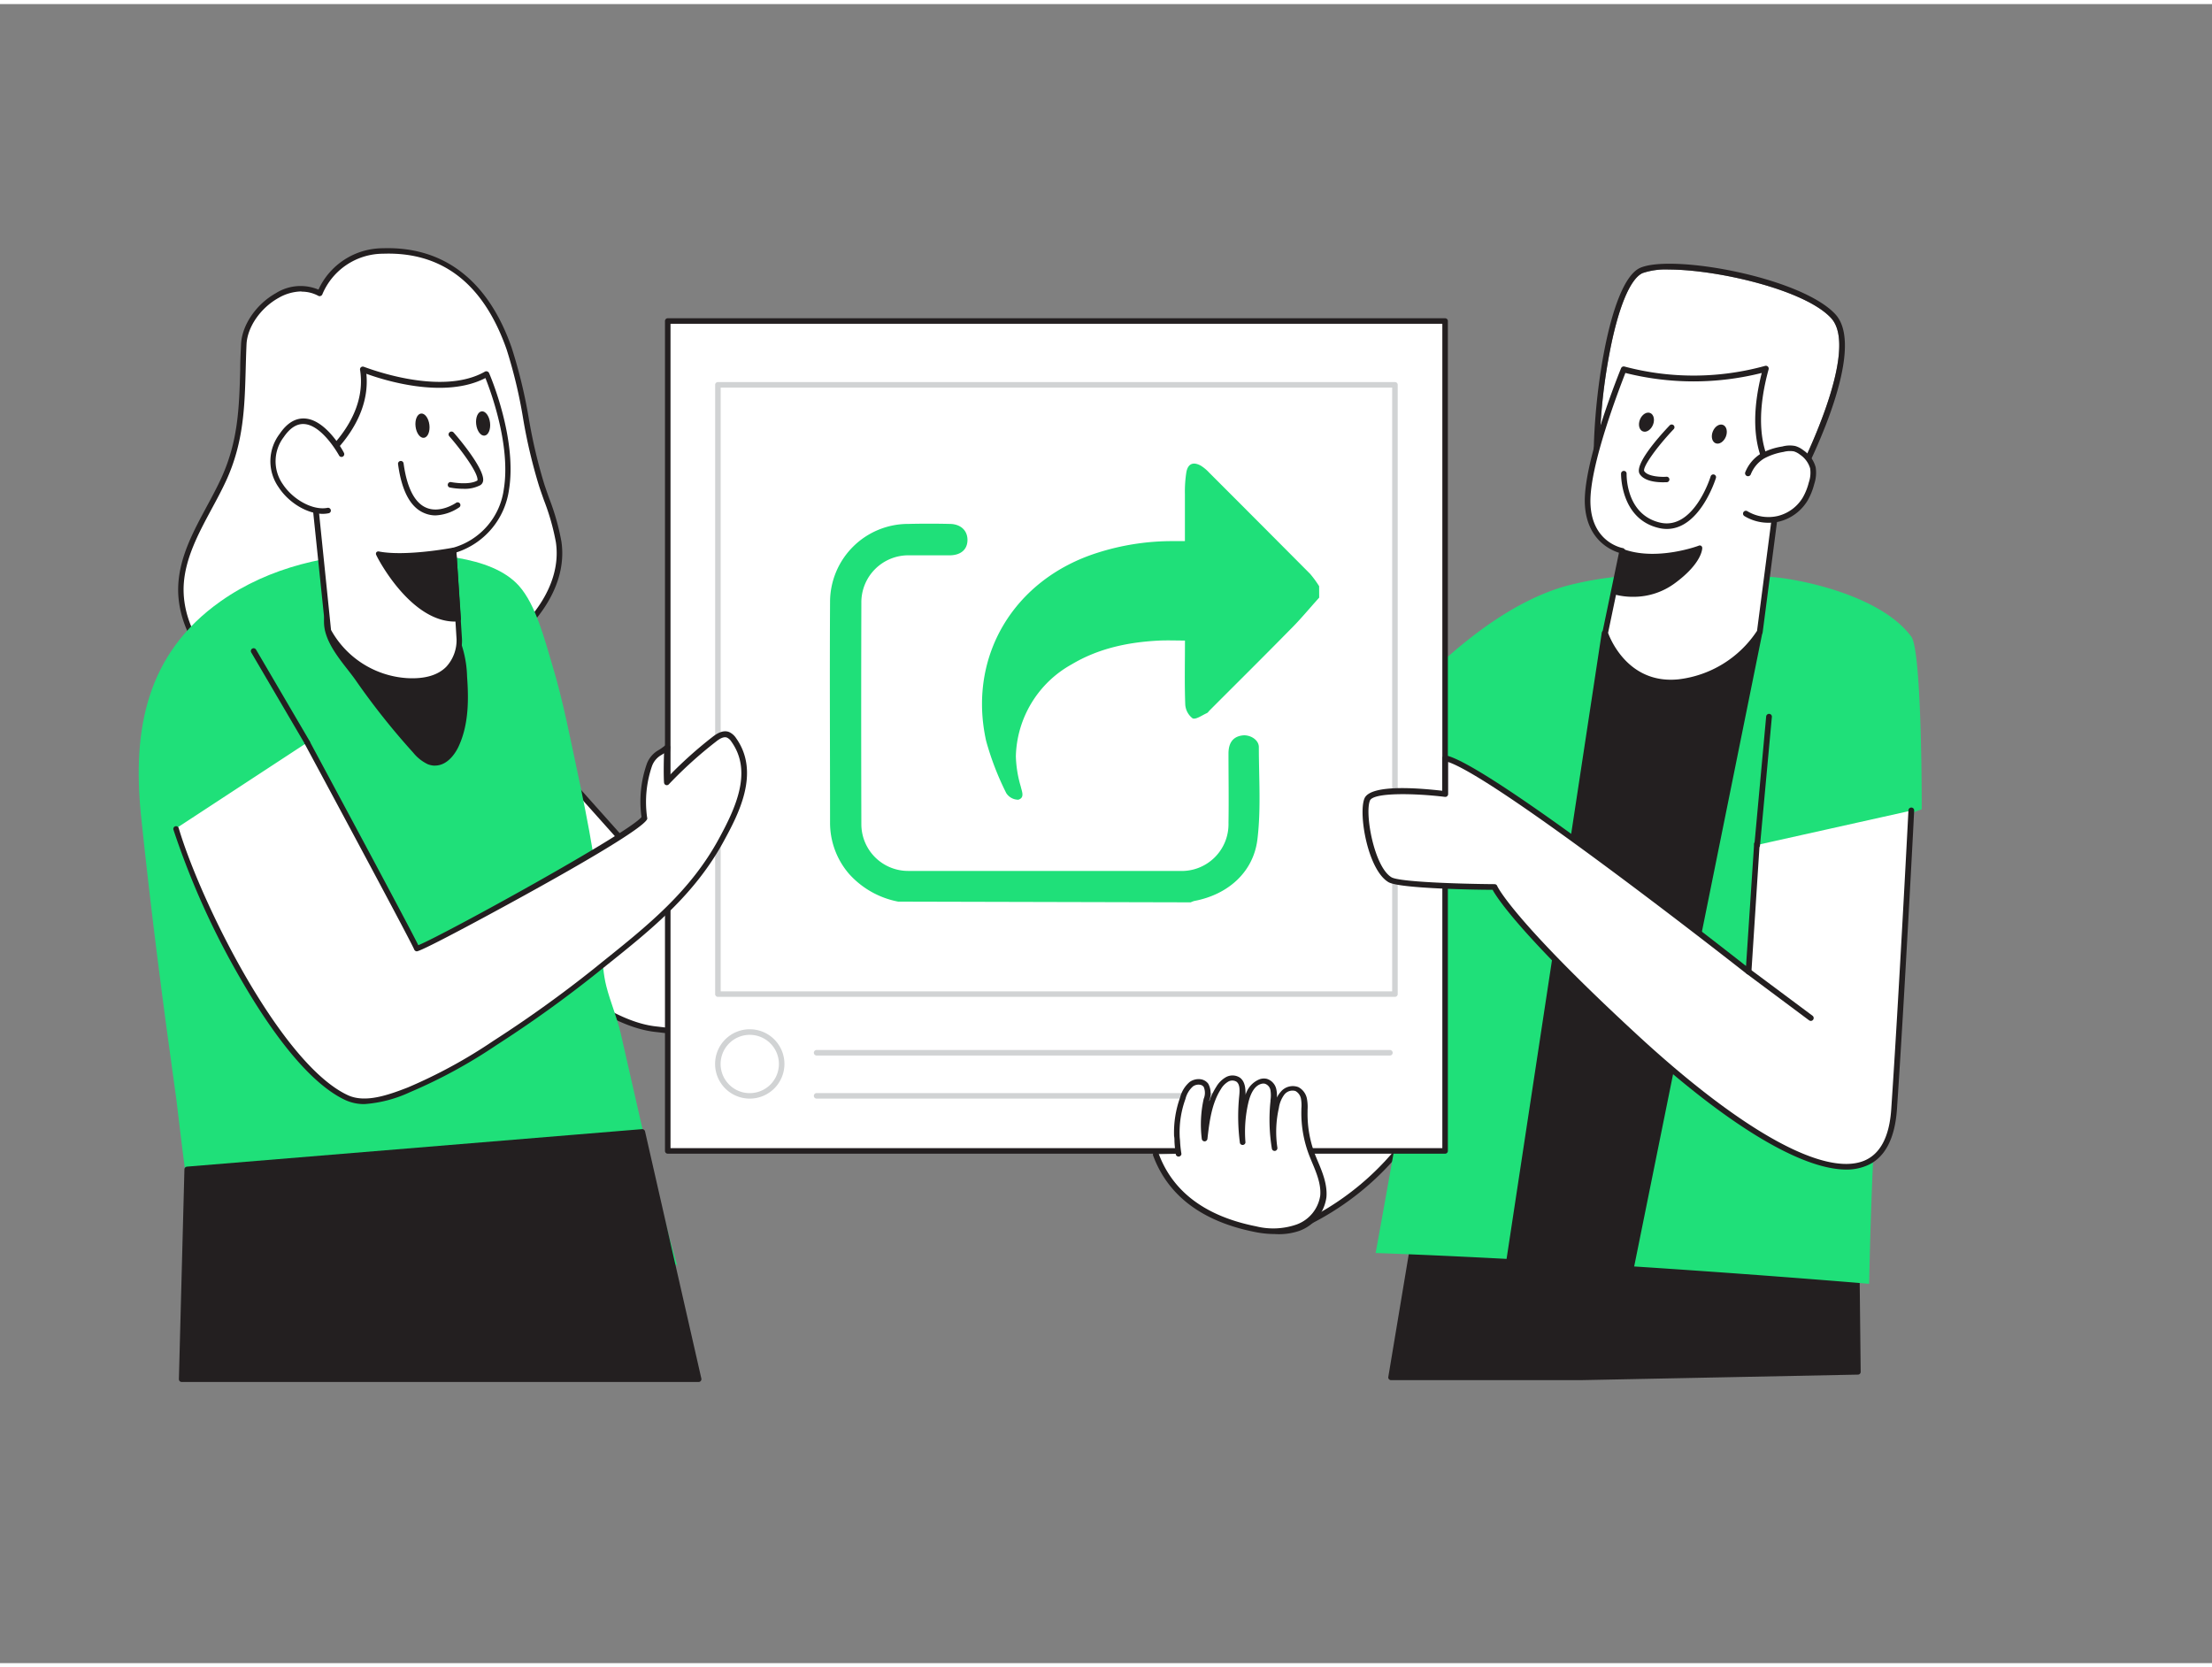 <svg id="_240_share_flatline" data-name="#240_share_flatline" xmlns="http://www.w3.org/2000/svg" viewBox="0 0 400 300" width="406" height="306" class="illustration styles_illustrationTablet__1DWOa"><rect x="0" y="0" width="400" height="300" fill="#808080" stroke="none"/><path d="M301.76,48a12.94,12.94,0,0,0-4.72.64c-2.25,1-4.44,6.27-6,14.54a101.13,101.13,0,0,0-1.75,21.74,4.08,4.08,0,0,0,1.8,3.25c7,5,30.75-1.11,33.27-1.78,1.2-2.3,12.14-23.83,6.75-29.62C326.37,51.64,310.47,48,301.76,48Z" fill="#fff"></path><path d="M300.42,91.11c-4.11,0-7.75-.57-9.93-2.15a5.06,5.06,0,0,1-2.23-4c-.59-11.28,2.54-34.78,8.37-37.28s29,1.7,35.24,8.38-6.17,30-6.7,31a.52.52,0,0,1-.32.26C324.08,87.5,310.75,91.11,300.42,91.11ZM301.76,48a12.94,12.94,0,0,0-4.72.64c-2.25,1-4.44,6.27-6,14.54a101.13,101.13,0,0,0-1.75,21.74,4.08,4.08,0,0,0,1.8,3.25c7,5,30.75-1.11,33.27-1.78,1.2-2.3,12.14-23.83,6.75-29.62C326.37,51.64,310.47,48,301.76,48Zm23,38.83h0Z" fill="#231f20"></path><path d="M234.61,221.17A49.52,49.52,0,0,0,264,179.72l-16.55-17.78-22.75,43.93" fill="#fff"></path><path d="M234.61,221.69a.52.52,0,0,1-.18-1,49.39,49.39,0,0,0,29.05-40.79l-15.9-17.08L225.17,206.1a.52.52,0,0,1-.92-.47L247,161.7a.5.5,0,0,1,.39-.27.51.51,0,0,1,.45.15l16.55,17.79a.53.53,0,0,1,.14.4,50.43,50.43,0,0,1-29.74,41.88A.39.39,0,0,1,234.61,221.69Z" fill="#231f20"></path><polygon points="285.91 248.33 335.97 247.36 335.28 184.32 261.77 186.97 251.54 248.33 285.91 248.33" fill="#231f20"></polygon><path d="M285.91,248.83H251.54a.49.49,0,0,1-.38-.18.46.46,0,0,1-.11-.4l10.23-61.36a.49.49,0,0,1,.47-.42l73.51-2.65a.55.55,0,0,1,.36.14.48.48,0,0,1,.16.36l.69,63a.5.5,0,0,1-.49.51l-50.06,1Zm-33.78-1h33.78l49.56-1-.68-62-72.6,2.62Z" fill="#231f20"></path><path d="M345.62,114.38c-4.48-6.09-15.2-9.3-22.42-10.45-6.95-1.1-13.91,0-20.89-.6a61.42,61.42,0,0,0-19,1.86c-23.29,6.44-44.94,40.16-44.94,40.16l23.74,1.25s-3.45,24.83-13.35,79.24C290,227.31,338,231.41,338,231.41s.21-11.39.73-22.6c3.72-3.47,3.59-9,4.27-12.21.88-4.13-.9-49-.9-49l5.41-2S347.58,117,345.62,114.38Z" fill="#1FE079"></path><polygon points="290.15 113.75 272.06 232.74 293.66 234.91 318.23 113.5 290.15 113.75" fill="#231f20"></polygon><path d="M293.66,235.41h-.05L272,233.24a.53.53,0,0,1-.35-.19.48.48,0,0,1-.09-.38l18.09-119a.5.5,0,0,1,.49-.42l28.07-.25a.48.48,0,0,1,.39.18.5.5,0,0,1,.11.42L294.15,235A.5.5,0,0,1,293.66,235.41Zm-21-3.11,20.63,2.07L317.61,114l-27,.24Z" fill="#231f20"></path><path d="M293.36,98.83l-3.11,14.92s3.31,9.91,13.34,8.86a20.07,20.07,0,0,0,14.64-9.11l3.56-27.42s-6.69-4.81-2.47-20.16a48.63,48.63,0,0,1-25.71.12s-6.69,16.37-6.52,24S293.36,98.83,293.36,98.83Z" fill="#fff"></path><path d="M302.14,123.21c-9.16,0-12.34-9.2-12.38-9.3a.49.49,0,0,1,0-.27l3-14.43c-1.54-.48-6-2.44-6.18-9.1-.16-7.7,6.28-23.59,6.56-24.26a.52.52,0,0,1,.61-.31,48.56,48.56,0,0,0,25.41-.11.52.52,0,0,1,.52.11.51.51,0,0,1,.14.51c-4.07,14.84,2.22,19.57,2.28,19.61a.5.5,0,0,1,.21.49l-3.56,27.42a.49.49,0,0,1-.07.19,20.35,20.35,0,0,1-15,9.36A13,13,0,0,1,302.14,123.21Zm-11.35-9.5c.43,1.18,3.74,9.32,12.75,8.39a19.75,19.75,0,0,0,14.19-8.77l3.51-27c-1.2-1-6.05-6.28-2.66-19.63a50.54,50.54,0,0,1-24.66,0c-1,2.6-6.46,16.61-6.32,23.42.15,7.15,5.61,8.2,5.85,8.25a.49.49,0,0,1,.33.21.52.52,0,0,1,.08.4Z" fill="#231f20"></path><path d="M316.16,84.84a6.4,6.4,0,0,1,2.61-3.11,11.25,11.25,0,0,1,3.63-1.25,4.82,4.82,0,0,1,2.1-.1,4.12,4.12,0,0,1,1.31.69,5,5,0,0,1,2,2.77,5.94,5.94,0,0,1-.25,2.8,11.21,11.21,0,0,1-1.15,2.85,7.74,7.74,0,0,1-10.72,2.65" fill="#fff"></path><path d="M319.78,93.79a8.34,8.34,0,0,1-4.34-1.21.52.52,0,0,1-.17-.71.51.51,0,0,1,.71-.17,7.41,7.41,0,0,0,5.52.86A7.32,7.32,0,0,0,326,89.23a10.75,10.75,0,0,0,1.09-2.73,5.4,5.4,0,0,0,.24-2.54,4.51,4.51,0,0,0-1.81-2.47,3.47,3.47,0,0,0-1.14-.61,4.42,4.42,0,0,0-1.86.1A11.17,11.17,0,0,0,319,82.17a5.89,5.89,0,0,0-2.4,2.86.52.52,0,1,1-1-.38,7,7,0,0,1,2.82-3.36A11.81,11.81,0,0,1,322.3,80a5.11,5.11,0,0,1,2.33-.09,4.35,4.35,0,0,1,1.49.78,5.4,5.4,0,0,1,2.21,3.07,6.42,6.42,0,0,1-.25,3,12,12,0,0,1-1.2,3,8.38,8.38,0,0,1-5.13,3.81A8.22,8.22,0,0,1,319.78,93.79Z" fill="#231f20"></path><path d="M292.16,106.29a12.73,12.73,0,0,0,10.38-1.9c4.84-3.55,4.79-6,4.79-6s-7.41,2.86-13.61.73Z" fill="#231f20"></path><path d="M295.33,107.18a12.73,12.73,0,0,1-3.31-.41.49.49,0,0,1-.34-.58L293.24,99a.48.48,0,0,1,.24-.33.47.47,0,0,1,.4,0c5.95,2,13.2-.69,13.27-.72a.48.48,0,0,1,.45,0,.47.47,0,0,1,.22.4c0,.11,0,2.75-5,6.41A12.57,12.57,0,0,1,295.33,107.18Zm-2.58-1.26a12.26,12.26,0,0,0,9.5-1.93c2.95-2.17,4-3.89,4.37-4.83-2.1.67-7.57,2.08-12.53.6Z" fill="#231f20"></path><path d="M302.31,76.51s-6.35,6.69-5.37,8.21S301.43,86,301.43,86" fill="#fff"></path><path d="M300.69,86.47c-1.19,0-3.34-.19-4.17-1.48-1.08-1.66,3.43-6.73,5.42-8.82a.5.5,0,0,1,.71,0,.49.49,0,0,1,0,.7c-3.24,3.42-5.72,7-5.31,7.6.66,1,3.2,1.07,4,1a.5.5,0,0,1,.54.45.5.5,0,0,1-.46.54C301.38,86.45,301.08,86.47,300.69,86.47Z" fill="#231f20"></path><ellipse cx="310.92" cy="77.76" rx="1.79" ry="1.27" transform="translate(122.7 337.17) rotate(-68.08)" fill="#231f20"></ellipse><ellipse cx="297.74" cy="75.61" rx="1.79" ry="1.27" transform="translate(116.44 323.59) rotate(-68.08)" fill="#231f20"></ellipse><path d="M301.42,94.91a6.26,6.26,0,0,1-1.52-.19c-6.92-1.67-6.76-9.75-6.76-9.83a.51.51,0,0,1,.52-.48.49.49,0,0,1,.48.51c0,.3-.13,7.35,6,8.83s9.16-8.21,9.19-8.31a.5.5,0,1,1,.95.3C310.15,86.14,307.34,94.91,301.42,94.91Z" fill="#231f20"></path><path d="M82.85,118l37.38,41.89,52.3,18.29L165.85,192s-33.95-5.13-47.32-6.63-30.27-21.58-30.27-21.58Z" fill="#fff"></path><path d="M165.85,192.49h-.07c-.34,0-34.1-5.14-47.31-6.63-13.41-1.51-29.9-20.92-30.59-21.75a.45.45,0,0,1-.12-.26L82.35,118a.52.52,0,0,1,.29-.51.5.5,0,0,1,.58.12l37.3,41.79,52.18,18.25a.5.5,0,0,1,.29.28.49.49,0,0,1,0,.41L166.3,192.2A.49.49,0,0,1,165.85,192.49ZM88.74,163.57c1.39,1.62,17.34,19.88,29.84,21.29s43.27,6,47,6.58l6.28-13-51.77-18.11a.49.49,0,0,1-.21-.14L83.53,119.5Z" fill="#231f20"></path><path d="M101,97.23c-.52-3.51-1.93-6.82-3-10.19-2.7-8.17-3.09-16.6-5.92-24.74-3.63-10.47-10.6-18.09-22.79-17.66A12.43,12.43,0,0,0,57.82,52.3c-5.77-3.18-13.46,3.29-13.73,9.21-.4,8.73.16,16.18-3.64,24.45-2.88,6.28-7.34,12.16-7.71,19.06s3.54,13.35,9.14,17.16,12.66,5.08,19.41,4.58,13.28-2.66,19.55-5.24a50.51,50.51,0,0,0,8.84-4.46C96.05,112.8,102.22,105.35,101,97.23Z" fill="#fff"></path><path d="M58.51,127.36a30,30,0,0,1-16.91-4.77c-6-4.11-9.72-11-9.36-17.59.27-5.09,2.73-9.66,5.11-14.08.91-1.69,1.85-3.43,2.65-5.17C43.08,79,43.25,73,43.44,66c0-1.47.08-3,.15-4.51.16-3.44,2.73-7.22,6.27-9.2a8.38,8.38,0,0,1,7.73-.66,12.85,12.85,0,0,1,11.65-7.48c11-.36,19.06,5.83,23.29,18A91.4,91.4,0,0,1,95.62,74.9a94.06,94.06,0,0,0,2.83,12c.28.83.57,1.67.87,2.5a42.52,42.52,0,0,1,2.2,7.78h0c1.24,8.45-5.16,16-11.57,20.31A50.17,50.17,0,0,1,81,122c-5.27,2.17-12.26,4.73-19.7,5.28C60.38,127.33,59.44,127.36,58.51,127.36Zm-4-75.4a8.56,8.56,0,0,0-4.17,1.19c-3.25,1.82-5.62,5.27-5.76,8.38-.07,1.53-.11,3-.15,4.49-.19,6.81-.36,13.23-3.53,20.15-.81,1.76-1.76,3.52-2.68,5.22-2.32,4.32-4.73,8.8-5,13.66-.33,6.24,3.17,12.8,8.93,16.72,5.06,3.43,11.83,5,19.09,4.49s14.2-3.06,19.4-5.2a49.58,49.58,0,0,0,8.75-4.42c6.15-4.11,12.31-11.35,11.13-19.34h0a41.84,41.84,0,0,0-2.16-7.59c-.29-.83-.59-1.67-.87-2.52a95.51,95.51,0,0,1-2.87-12.1,88.07,88.07,0,0,0-3-12.62C87.46,50.59,80,44.76,69.28,45.14a11.94,11.94,0,0,0-11,7.37.5.5,0,0,1-.29.26.47.47,0,0,1-.4,0A6.3,6.3,0,0,0,54.52,52Z" fill="#231f20"></path><path d="M101.19,124.28c-.42-1.66-.87-3.3-1.37-4.93-1.32-4.37-2.89-10.71-6-14.18-5.07-5.62-16.48-5.8-23.41-5.84-10.73-.06-21.7,2.46-30.47,8.63-13.5,9.5-16,23.29-14.45,38.67,1.78,17.2,4,34.36,6.41,51.49.24,1.76,3.13,27.93,4.43,27.94.09,0,89,.07,86.16,2.17-4-13.89-7-28-10.22-42-.68-3-1.89-5.72-2.63-8.64-1.07-4.22-.58-8.85-1-13.17-.87-10-3-19.84-5.08-29.64C102.83,131.26,102.07,127.75,101.19,124.28Z" fill="#1FE079"></path><polygon points="126.39 248.66 116.2 203.94 33.9 210.72 32.85 248.66 126.39 248.66" fill="#231f20"></polygon><path d="M126.39,249.16H32.85a.51.51,0,0,1-.36-.15.52.52,0,0,1-.14-.36l1-37.94a.51.51,0,0,1,.46-.49l82.3-6.78a.53.53,0,0,1,.53.39l10.19,44.72a.52.52,0,0,1-.1.42A.51.51,0,0,1,126.39,249.16Zm-93-1h92.39l-10-43.68-81.42,6.7Z" fill="#231f20"></path><path d="M77.57,137a2.77,2.77,0,0,0,.86.2c1.87.14,3.34-1.6,4.11-3.31,1.72-3.81,1.72-8.15,1.42-12.31a19.3,19.3,0,0,0-1.55-7.14,16.16,16.16,0,0,0-3.64-4.63c-2.67-2.47-5.91-4.54-9.52-5s-8.89,1.5-10,5.46c-1.16,4.28,3.34,8.59,5.52,11.74a127.25,127.25,0,0,0,10.3,13A7.07,7.07,0,0,0,77.57,137Z" fill="#231f20"></path><path d="M78.65,137.7h-.26a4,4,0,0,1-1-.23h0a7.59,7.59,0,0,1-2.67-2.11,130.23,130.23,0,0,1-10.34-13c-.42-.61-.94-1.28-1.5-2-2.26-2.89-5.08-6.5-4.08-10.16,1.11-4.1,6.33-6.33,10.51-5.83,3.27.38,6.57,2.1,9.8,5.1a16.37,16.37,0,0,1,3.75,4.77,19.94,19.94,0,0,1,1.6,7.33c.29,4,.34,8.55-1.47,12.54C82.6,135,81.16,137.7,78.65,137.7Zm-.9-1.18a2.36,2.36,0,0,0,.72.17c1.57.14,2.92-1.48,3.61-3,1.71-3.79,1.66-8.22,1.38-12.06a19.23,19.23,0,0,0-1.5-7,15.37,15.37,0,0,0-3.53-4.48c-3.07-2.85-6.18-4.48-9.24-4.84-3.69-.43-8.47,1.55-9.43,5.1-.86,3.18,1.78,6.57,3.91,9.28.56.72,1.09,1.4,1.54,2a126.84,126.84,0,0,0,10.26,12.93A6.47,6.47,0,0,0,77.75,136.52Z" fill="#231f20"></path><rect x="120.75" y="57.31" width="140.58" height="150.08" fill="#fff"></rect><path d="M261.32,207.88H120.75a.5.5,0,0,1-.5-.5V57.31a.5.5,0,0,1,.5-.5H261.32a.5.5,0,0,1,.5.5V207.38A.5.5,0,0,1,261.32,207.88Zm-140.07-1H260.82V57.81H121.25Z" fill="#231f20"></path><rect x="129.82" y="68.85" width="122.42" height="110.17" fill="#fff"></rect><path d="M252.25,179.52H129.82a.5.5,0,0,1-.5-.5V68.85a.5.5,0,0,1,.5-.5H252.25a.5.5,0,0,1,.5.5V179A.5.5,0,0,1,252.25,179.52Zm-121.93-1H251.75V69.35H130.32Z" fill="#d1d3d4"></path><path d="M238.55,107.33c-1.76,1.94-3.44,4-5.28,5.81-4.81,4.9-9.69,9.73-14.54,14.59-.17.17-.3.4-.5.49-.87.38-2,1.22-2.58.93a3.41,3.41,0,0,1-1.32-2.55c-.14-3.75-.05-7.5-.05-11.51-1.58,0-3.07-.06-4.56,0-5.63.27-11.05,1.39-15.95,4.32A19.57,19.57,0,0,0,183.7,136a21.05,21.05,0,0,0,.89,5.5c.21.94.74,2-.44,2.37a2.58,2.58,0,0,1-2.19-1.2,51.32,51.32,0,0,1-3.64-9.45c-3.37-15.24,5-29.21,20.13-34a44.42,44.42,0,0,1,13.49-2.11h2.33c0-2.93,0-5.72,0-8.51a22.39,22.39,0,0,1,.27-4c.3-1.52,1.26-1.88,2.61-1.13a7.23,7.23,0,0,1,1.48,1.23q9.15,9.15,18.28,18.33a18.23,18.23,0,0,1,1.63,2.23Z" fill="#1FE079"></path><path d="M162.42,162.3a15.94,15.94,0,0,1-8.87-5A14.14,14.14,0,0,1,150.1,148c0-13.27-.08-26.53,0-39.8A14.13,14.13,0,0,1,164.31,94c2.47-.06,4.93-.06,7.4,0,2,0,3.26,1.19,3.24,2.93s-1.25,2.73-3.2,2.75c-2.41,0-4.81,0-7.22,0a8.5,8.5,0,0,0-8.77,8.61q-.06,20,0,40a8.46,8.46,0,0,0,8.56,8.46c13.15,0,35.82,0,49,0a8.46,8.46,0,0,0,8.83-8.71c.07-4.17,0-8.34,0-12.51,0-2,.86-3.06,2.49-3.28,1.36-.19,3,.75,3,2.11,0,5.57.41,11.2-.26,16.69-.74,6-5.4,10-11.41,11.13a4,4,0,0,0-.65.25Z" fill="#1FE079"></path><path d="M251.34,190.13H147.67a.5.5,0,0,1-.5-.5.5.5,0,0,1,.5-.5H251.34a.5.5,0,0,1,.5.5A.5.5,0,0,1,251.34,190.13Z" fill="#d1d3d4"></path><path d="M225.57,197.92h-77.9a.5.5,0,0,1-.5-.5.5.5,0,0,1,.5-.5h77.9a.5.5,0,0,1,.5.5A.51.51,0,0,1,225.57,197.92Z" fill="#d1d3d4"></path><circle cx="135.59" cy="191.65" r="5.76" fill="#fff"></circle><path d="M135.59,197.92a6.27,6.27,0,1,1,6.26-6.27A6.27,6.27,0,0,1,135.59,197.92Zm0-11.53a5.27,5.27,0,1,0,5.26,5.26A5.27,5.27,0,0,0,135.59,186.39Z" fill="#d1d3d4"></path><path d="M88,66.88S93,78.53,91.55,87.72a13.31,13.31,0,0,1-9.54,11l1,16.05s.61,8.2-9.53,7.59a17.32,17.32,0,0,1-14.16-9.07L56.31,83.88s11-7.3,9.29-17.83C65.6,66.05,79.57,71.72,88,66.88Z" fill="#fff"></path><path d="M74.58,122.91l-1.08,0a18,18,0,0,1-14.58-9.35.48.48,0,0,1-.05-.17L55.81,83.93a.51.51,0,0,1,.22-.47c.11-.07,10.68-7.25,9.08-17.33a.49.49,0,0,1,.18-.47.5.5,0,0,1,.5-.07c.13,0,13.84,5.52,21.94.85a.53.53,0,0,1,.41,0,.49.49,0,0,1,.3.28c.21.48,5.1,11.89,3.6,21.12a13.93,13.93,0,0,1-9.5,11.31l1,15.65a8,8,0,0,1-2.12,5.76C79.86,122.11,77.56,122.91,74.58,122.91Zm-14.72-9.74a16.94,16.94,0,0,0,13.7,8.71c3.21.19,5.62-.5,7.15-2.06a7.07,7.07,0,0,0,1.85-5l-1-16a.5.5,0,0,1,.39-.52,12.75,12.75,0,0,0,9.16-10.62c1.27-7.87-2.4-17.73-3.33-20.06-7.46,3.87-18.48.35-21.53-.77.93,9.38-7.76,16.15-9.36,17.31Z" fill="#231f20"></path><path d="M61.73,81.44S56,70.62,50.92,78s3.52,14.56,8.43,13.57" fill="#fff"></path><path d="M58.37,92.18c-2.81,0-6.17-2-8-4.83a8.16,8.16,0,0,1,.19-9.62c1.35-2,2.89-2.9,4.58-2.79,3.87.23,7,6,7.08,6.27a.5.5,0,0,1-.88.46S58.34,76.14,55,75.94q-2-.12-3.69,2.36a7.22,7.22,0,0,0-.18,8.5c1.89,2.88,5.53,4.81,8.1,4.29a.51.51,0,0,1,.59.4.49.49,0,0,1-.39.58A5.49,5.49,0,0,1,58.37,92.18Z" fill="#231f20"></path><path d="M83.8,87.65a13.09,13.09,0,0,1-2.43-.23.48.48,0,0,1-.39-.58.5.5,0,0,1,.59-.4s3.24.63,4.77-.3c.22-1.25-2.86-5.44-5.1-8a.49.49,0,0,1,.05-.7.51.51,0,0,1,.71,0c1,1.1,5.69,6.72,5.36,8.78a1.1,1.1,0,0,1-.51.78A6.1,6.1,0,0,1,83.8,87.65Z" fill="#231f20"></path><path d="M82,98.74s-8.5,1.64-13.5.71c0,0,6.19,12.28,14.34,11.68Z" fill="#231f20"></path><path d="M82.26,111.66c-8.06,0-14-11.49-14.2-12a.49.49,0,0,1,0-.53A.5.5,0,0,1,68.6,99c4.85.91,13.23-.68,13.32-.7a.53.53,0,0,1,.4.1.52.52,0,0,1,.19.36l.84,12.39a.5.5,0,0,1-.46.53Q82.58,111.66,82.26,111.66ZM69.43,100.09C71,102.76,76,110.66,82.27,110.66h0l-.77-11.32C79.71,99.66,73.76,100.6,69.43,100.09Z" fill="#231f20"></path><ellipse cx="76.39" cy="76.24" rx="1.26" ry="2.21" transform="translate(-8.54 9.65) rotate(-6.85)" fill="#231f20"></ellipse><ellipse cx="87.36" cy="75.84" rx="1.26" ry="2.21" transform="translate(-8.42 10.96) rotate(-6.85)" fill="#231f20"></ellipse><path d="M78.74,92.46A5.24,5.24,0,0,1,76.63,92c-2.44-1.06-4-4-4.65-8.81a.5.5,0,1,1,1-.14c.6,4.41,2,7.11,4.06,8,2.53,1.12,5.38-.83,5.41-.85a.5.5,0,1,1,.57.82A8.3,8.3,0,0,1,78.74,92.46Z" fill="#231f20"></path><path d="M213.09,207.9a31.69,31.69,0,0,1-.32-3.34,18.51,18.51,0,0,1,1.07-6.83,4.87,4.87,0,0,1,1.53-2.51,2,2,0,0,1,2.68.19,3.19,3.19,0,0,1,.1,2.56,20.79,20.79,0,0,0-.35,7.08c.38-3.18.8-6.48,2.53-9.16a4.29,4.29,0,0,1,1.49-1.53,2,2,0,0,1,2.05,0c.89.65.82,2,.71,3.06a36.41,36.41,0,0,0,.13,8.41,24,24,0,0,1,.53-7.32c.36-1.57,1.07-3.3,2.6-3.8a1.84,1.84,0,0,1,1-.06,2,2,0,0,1,1.33,1.57,6.81,6.81,0,0,1,0,2.16,31.89,31.89,0,0,0,.26,8.45,20.26,20.26,0,0,1,.27-7.36,5.75,5.75,0,0,1,1.12-2.66,2.35,2.35,0,0,1,2.62-.77,2.45,2.45,0,0,1,1.27,1.77,9.47,9.47,0,0,1,.08,2.26,20.47,20.47,0,0,0,1.55,8.32c.9,2.19,2.07,4.62,1.86,7.07a7.11,7.11,0,0,1-4.62,5.67,13.46,13.46,0,0,1-7.58.36c-8.27-1.64-15.1-5.58-18-13.49" fill="#fff"></path><path d="M230.5,222.41a18.35,18.35,0,0,1-3.57-.37c-9.52-1.89-15.71-6.54-18.41-13.82a.52.52,0,0,1,1-.36c2.56,6.92,8.5,11.35,17.64,13.16a12.86,12.86,0,0,0,7.29-.33,6.6,6.6,0,0,0,4.29-5.23c.18-2.07-.69-4.14-1.53-6.13l-.29-.71a21.2,21.2,0,0,1-1.59-8.53v-.35a7,7,0,0,0-.07-1.78,2,2,0,0,0-1-1.41,1.88,1.88,0,0,0-2,.63,5.3,5.3,0,0,0-1,2.44,19.44,19.44,0,0,0-.27,7.17.52.52,0,0,1-.43.59A.51.51,0,0,1,230,207a32.11,32.11,0,0,1-.26-8.59l0-.17a5.9,5.9,0,0,0,0-1.83,1.5,1.5,0,0,0-1-1.18,1.41,1.41,0,0,0-.75.05c-1.05.34-1.81,1.5-2.26,3.42a23.3,23.3,0,0,0-.51,7.16.52.52,0,0,1-1,.11,36.87,36.87,0,0,1-.13-8.53c.1-1,.15-2.1-.5-2.58a1.47,1.47,0,0,0-1.5,0,3.73,3.73,0,0,0-1.31,1.34c-1.7,2.64-2.09,6-2.44,9a.52.52,0,0,1-.51.45h0a.52.52,0,0,1-.51-.45,21.28,21.28,0,0,1,.35-7.25,2.75,2.75,0,0,0,0-2.14,1,1,0,0,0-.69-.4,1.72,1.72,0,0,0-1.26.31,4.4,4.4,0,0,0-1.35,2.26,17.62,17.62,0,0,0-1.05,6.63c0,.35.05.66.07.95a19.24,19.24,0,0,0,.25,2.35.52.52,0,0,1-1,.17,20.12,20.12,0,0,1-.26-2.45c0-.29,0-.6-.07-.94a18.67,18.67,0,0,1,1.1-7,5.39,5.39,0,0,1,1.71-2.77,2.8,2.8,0,0,1,2-.5,2.07,2.07,0,0,1,1.37.81,3.61,3.61,0,0,1,.19,3,.94.94,0,0,0,0,.16,12.93,12.93,0,0,1,1.27-2.62,4.79,4.79,0,0,1,1.69-1.7,2.45,2.45,0,0,1,2.59.07c1,.76,1,2.16,1,3.13a4.31,4.31,0,0,1,2.55-2.85,2.32,2.32,0,0,1,1.32-.07,2.51,2.51,0,0,1,1.72,2,5,5,0,0,1,.08,1.39,4.39,4.39,0,0,1,.66-1,2.83,2.83,0,0,1,3.22-.9,3,3,0,0,1,1.56,2.13,8.22,8.22,0,0,1,.11,2l0,.35a20.39,20.39,0,0,0,1.51,8.11l.29.7c.85,2,1.81,4.29,1.61,6.62a7.55,7.55,0,0,1-4.94,6.1A11.48,11.48,0,0,1,230.5,222.41Z" fill="#231f20"></path><path d="M317.71,152.06,316.19,175s-47-37-54.87-38.59v6.47s-13.07-1.6-14.11,1,.73,12.48,4.13,14.48c2,1.21,18.89,1.31,18.89,1.31s2.39,5.86,25.69,27.33,45.22,32.95,46.59,12.84,3.11-54,3.11-54" fill="#fff"></path><path d="M333.89,210.75c-8.27,0-21.89-8.26-38.32-23.4-20.49-18.89-24.86-25.72-25.66-27.19-2.79,0-16.83-.2-18.83-1.38-3.74-2.21-5.47-12.33-4.35-15.12s10.92-1.76,14.08-1.41v-5.89a.53.53,0,0,1,.19-.4.55.55,0,0,1,.43-.11c7.43,1.5,48,33.12,54.31,38.09L317.19,152a.52.52,0,1,1,1,.07L316.71,175a.49.49,0,0,1-.31.43.51.51,0,0,1-.53-.06c-.45-.36-44.78-35.21-54-38.32v5.79a.52.52,0,0,1-.17.39.51.51,0,0,1-.41.13c-5.26-.65-13-.86-13.57.69-.95,2.37.78,12,3.91,13.85,1.41.83,11.91,1.19,18.63,1.24a.51.51,0,0,1,.48.32c0,.05,2.77,6.13,25.56,27.14C315,203.81,329.8,212,337,209.19c3-1.19,4.67-4.36,5-9.41,1.35-19.87,3.09-53.67,3.11-54a.51.51,0,0,1,.54-.49.51.51,0,0,1,.49.54c0,.34-1.76,34.15-3.11,54-.38,5.48-2.28,9-5.67,10.29A9.25,9.25,0,0,1,333.89,210.75Z" fill="#231f20"></path><line x1="316.19" y1="174.95" x2="327.46" y2="183.35" fill="#fff"></line><path d="M327.46,183.87a.63.63,0,0,1-.31-.1l-11.27-8.4a.53.53,0,0,1-.1-.73.52.52,0,0,1,.72-.1l11.27,8.4a.52.52,0,0,1-.31.93Z" fill="#231f20"></path><path d="M55.54,133.54s19.28,35.8,19.8,37.2c.18.47,39.73-20.71,41.18-23.6a20.27,20.27,0,0,1,.93-9.65c.64-1.69,1.82-1.9,3.22-3.09a48,48,0,0,0-.12,6.35,74.3,74.3,0,0,1,8.58-7.76,2.77,2.77,0,0,1,2.52-.82,2.45,2.45,0,0,1,1,.93c4.1,5.77.68,12.7-2.26,18.1-5.54,10.16-13.84,16.47-22.66,23.57a218.94,218.94,0,0,1-18.31,13.15,91.37,91.37,0,0,1-15.55,8.45c-3.26,1.3-7.76,3-11.22,1.38-12.55-5.82-26.94-35.56-30.87-48.65" fill="#fff"></path><path d="M65.92,198.91a8.1,8.1,0,0,1-3.44-.71c-7.11-3.29-14.2-13.67-18.89-21.8a143.55,143.55,0,0,1-12.24-27.15.5.5,0,0,1,.95-.29c4,13.46,18.5,42.73,30.6,48.34,3.14,1.45,7.24,0,10.83-1.39a91.36,91.36,0,0,0,15.45-8.41,218.86,218.86,0,0,0,18.28-13.12l1.52-1.23c8.15-6.53,15.84-12.7,21-22.19,3.11-5.7,6.1-12.22,2.29-17.57a1.94,1.94,0,0,0-.81-.75c-.63-.25-1.42.27-2,.74a76,76,0,0,0-8.52,7.71.5.5,0,0,1-.86-.3c-.08-.92-.07-3.6,0-5.32l-.35.24a3.8,3.8,0,0,0-1.8,2,20,20,0,0,0-.91,9.38.48.48,0,0,1,0,.31c-.84,1.68-11.87,8.06-21,13.11-5.2,2.89-19.71,10.78-20.66,10.78h0a.54.54,0,0,1-.46-.33c-.4-1.08-13.11-24.77-19.77-37.14a.5.5,0,0,1,.88-.48c.75,1.4,17.57,32.65,19.63,36.84C80,168.44,113.86,149.82,116,147a20.56,20.56,0,0,1,1-9.71,4.77,4.77,0,0,1,2.18-2.44,12.45,12.45,0,0,0,1.19-.86.5.5,0,0,1,.57-.06.51.51,0,0,1,.25.51,45.83,45.83,0,0,0-.17,5.08,75.93,75.93,0,0,1,7.82-7c.82-.63,1.91-1.31,3-.89a3,3,0,0,1,1.27,1.11c4.48,6.3.28,14-2.23,18.63-5.26,9.66-13,15.89-21.26,22.49l-1.53,1.23a216.66,216.66,0,0,1-18.35,13.18,92.3,92.3,0,0,1-15.63,8.5A23.39,23.39,0,0,1,65.92,198.91Z" fill="#231f20"></path><path d="M55.54,134a.5.5,0,0,1-.43-.25l-9.68-16.51a.5.5,0,1,1,.87-.51L56,133.29a.49.49,0,0,1-.18.68A.45.45,0,0,1,55.54,134Z" fill="#231f20"></path><path d="M317.71,152.58h0a.51.51,0,0,1-.46-.56l2.13-23.21a.52.52,0,0,1,.56-.46.5.5,0,0,1,.47.56l-2.14,23.2A.51.51,0,0,1,317.71,152.58Z" fill="#231f20"></path></svg>
